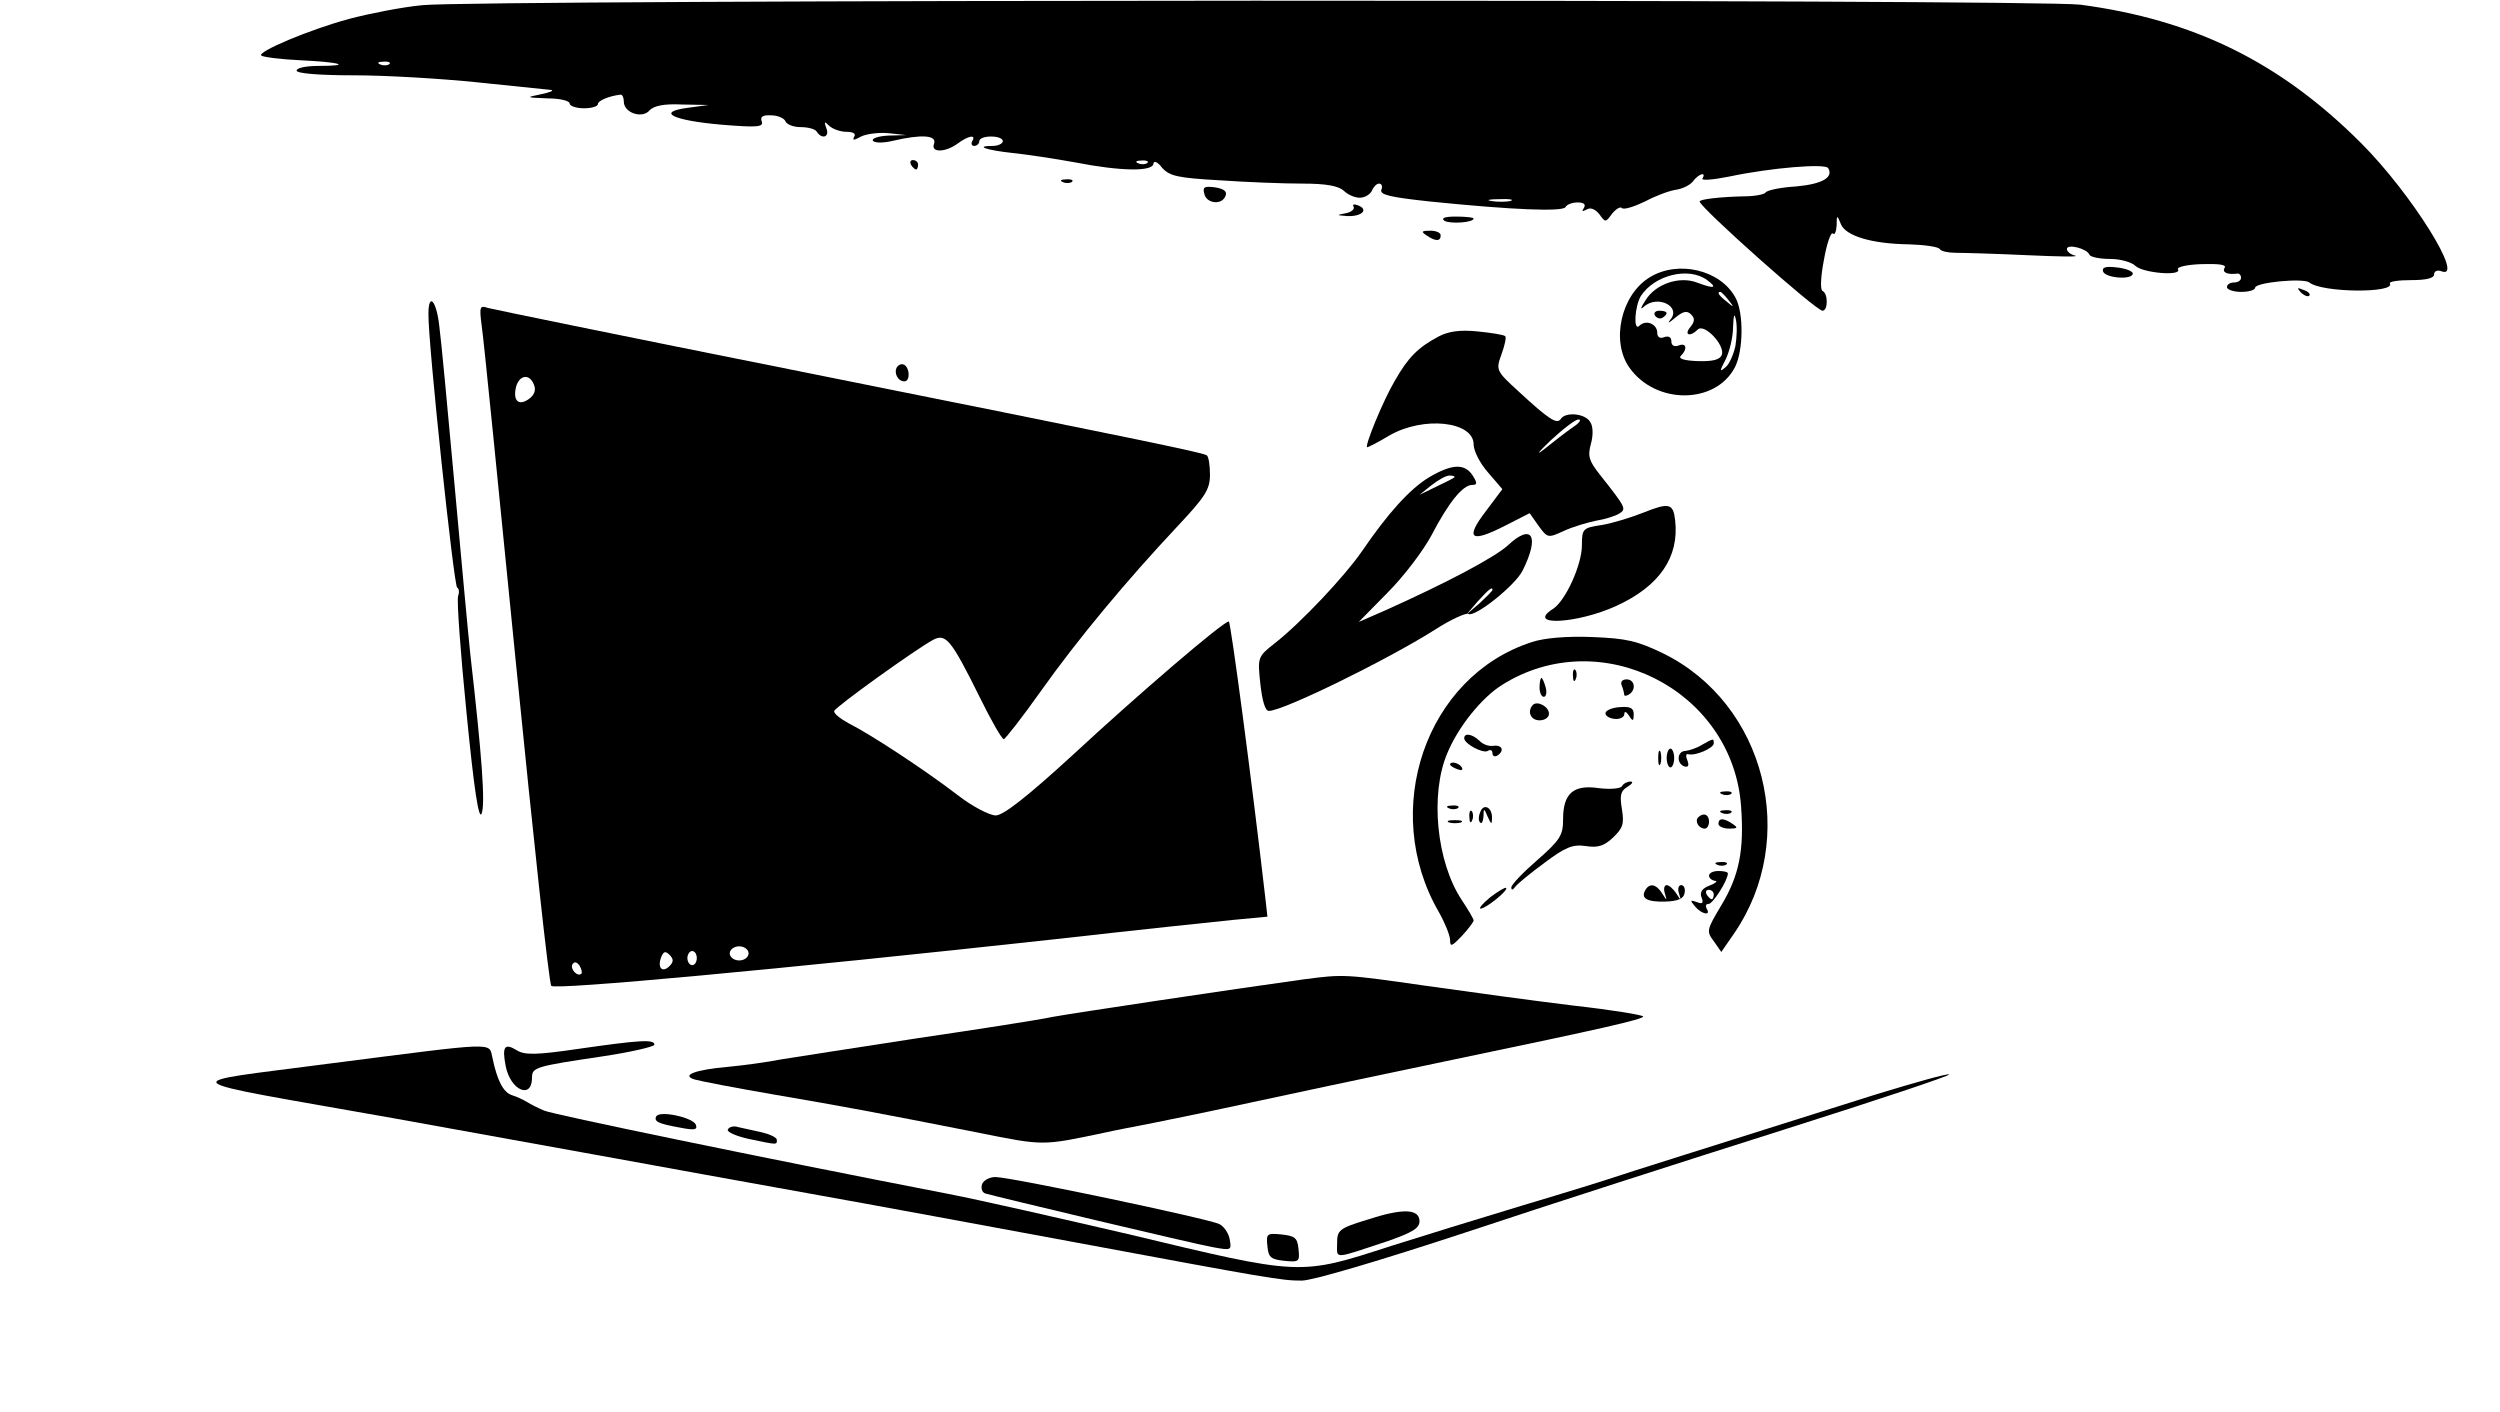 <?xml version="1.0" standalone="no"?>
<!DOCTYPE svg PUBLIC "-//W3C//DTD SVG 20010904//EN"
 "http://www.w3.org/TR/2001/REC-SVG-20010904/DTD/svg10.dtd">
<svg version="1.0" xmlns="http://www.w3.org/2000/svg"
 width="531pt" height="300pt" viewBox="0 0 531 300"
 preserveAspectRatio="xMidYMid meet">

<g transform="translate(0,300) scale(0.1,-0.1)"
fill="#000000" stroke="none">
<path d="M897 2989 c-43 -4 -113 -18 -155 -29 -85 -23 -196 -70 -187 -78 3 -3
40 -8 83 -10 86 -4 111 -12 39 -12 -26 0 -47 -4 -47 -10 0 -6 48 -10 123 -10
67 0 185 -7 262 -15 77 -8 147 -15 155 -16 8 -1 -1 -5 -20 -9 -34 -7 -34 -7
13 -9 26 0 47 -5 47 -11 0 -5 14 -10 30 -10 17 0 30 4 30 9 0 7 23 17 48 20 4
0 7 -6 7 -15 0 -24 40 -37 55 -18 9 9 30 14 69 12 l56 -1 -44 -6 c-69 -9 -32
-27 73 -36 74 -6 88 -5 84 7 -4 10 2 14 20 13 14 0 27 -6 30 -12 2 -7 17 -13
32 -13 16 0 32 -4 35 -10 11 -17 28 -11 20 8 -5 14 -4 15 6 5 7 -7 24 -13 37
-13 14 0 21 -4 16 -11 -4 -8 0 -7 15 1 12 6 39 9 59 7 l37 -4 -38 -1 c-21 -1
-36 -6 -33 -11 4 -5 22 -5 43 0 60 14 93 12 87 -6 -8 -20 24 -19 50 0 23 17
40 20 31 5 -3 -5 -1 -10 4 -10 6 0 11 5 11 10 0 6 11 10 25 10 14 0 25 -4 25
-10 0 -5 -10 -10 -22 -10 -39 0 -13 -9 43 -15 29 -3 89 -12 133 -20 97 -19
166 -20 166 -2 1 6 9 3 18 -9 16 -18 33 -22 123 -27 57 -4 136 -7 176 -7 50 0
76 -5 87 -15 8 -8 23 -15 34 -15 11 0 22 7 26 15 3 8 10 15 15 15 6 0 8 -6 5
-13 -4 -11 20 -16 103 -25 177 -18 282 -22 288 -12 3 6 15 10 26 10 13 0 18
-4 13 -12 -5 -7 -3 -8 6 -3 8 5 18 1 27 -10 13 -18 13 -18 27 1 8 10 18 16 21
12 4 -4 26 3 49 14 22 12 52 23 66 25 14 2 30 10 36 18 12 16 29 21 20 6 -3
-5 22 -3 57 4 90 19 204 28 210 18 12 -20 -13 -34 -68 -39 -33 -2 -62 -8 -65
-13 -3 -4 -23 -8 -45 -8 -49 -1 -95 -6 -95 -11 0 -12 247 -232 261 -232 12 0
12 37 0 42 -5 2 -4 31 3 66 6 35 15 60 19 56 4 -4 7 4 8 17 0 23 1 23 9 3 10
-25 65 -42 145 -43 32 -1 62 -5 65 -10 3 -5 19 -8 35 -8 17 0 84 -2 150 -5 66
-3 112 -4 103 -1 -10 2 -18 9 -18 14 0 12 43 1 48 -12 2 -5 22 -9 44 -9 22 0
46 -7 54 -15 16 -15 99 -22 90 -7 -3 5 20 10 50 11 37 1 54 -1 49 -8 -6 -10 7
-15 28 -12 4 0 7 -4 7 -9 0 -6 -7 -10 -15 -10 -8 0 -15 -4 -15 -10 0 -5 14
-10 30 -10 17 0 30 4 30 9 0 11 102 21 115 11 27 -22 184 -23 171 -2 -2 4 18
7 45 7 32 0 49 4 49 12 0 7 7 10 15 7 53 -21 -63 165 -170 272 -172 172 -355
262 -596 294 -91 12 -3410 11 -3522 -1z m-70 -125 c-3 -3 -12 -4 -19 -1 -8 3
-5 6 6 6 11 1 17 -2 13 -5z m1610 -210 c-3 -3 -12 -4 -19 -1 -8 3 -5 6 6 6 11
1 17 -2 13 -5z m771 -81 c-10 -2 -28 -2 -40 0 -13 2 -5 4 17 4 22 1 32 -1 23
-4z"/>
<path d="M1935 2650 c3 -5 8 -10 11 -10 2 0 4 5 4 10 0 6 -5 10 -11 10 -5 0
-7 -4 -4 -10z"/>
<path d="M2258 2613 c7 -3 16 -2 19 1 4 3 -2 6 -13 5 -11 0 -14 -3 -6 -6z"/>
<path d="M2558 2588 c5 -21 38 -24 45 -4 4 9 -3 15 -22 18 -23 3 -27 1 -23
-14z"/>
<path d="M2875 2561 c3 -5 -5 -12 -17 -14 -20 -4 -20 -4 4 -6 31 -1 46 14 22
23 -8 3 -12 2 -9 -3z"/>
<path d="M3068 2531 c12 -7 62 -4 62 5 0 2 -17 4 -37 4 -24 0 -33 -3 -25 -9z"/>
<path d="M3030 2500 c19 -13 30 -13 30 0 0 6 -10 10 -22 10 -19 0 -20 -2 -8
-10z"/>
<path d="M4467 2423 c6 -14 63 -18 63 -4 0 5 -15 11 -34 13 -24 3 -32 0 -29
-9z"/>
<path d="M3504 2411 c-61 -37 -83 -136 -43 -192 56 -79 183 -78 224 1 18 35
19 116 1 148 -32 59 -122 80 -182 43z m122 -6 c23 -17 15 -19 -22 -5 -37 14
-88 -3 -109 -38 -10 -15 -12 -21 -4 -14 29 27 82 1 56 -28 -6 -8 -2 -6 11 5
17 14 25 16 34 7 8 -8 8 -15 -2 -27 -14 -17 0 -21 16 -5 14 14 59 -34 51 -54
-4 -10 -19 -14 -51 -13 -28 1 -42 5 -36 11 15 15 12 29 -5 22 -9 -3 -15 0 -15
9 0 9 -6 12 -15 9 -9 -4 -15 0 -15 9 0 19 -24 29 -38 15 -13 -13 -10 41 3 63
29 45 102 63 141 34z m45 -42 c13 -16 12 -17 -3 -4 -17 13 -22 21 -14 21 2 0
10 -8 17 -17z m15 -98 c-4 -18 -13 -39 -21 -45 -13 -11 -13 -9 0 16 8 16 16
47 16 69 1 26 3 32 6 16 3 -13 2 -38 -1 -56z"/>
<path d="M3515 2330 c4 -6 11 -8 16 -5 14 9 11 15 -7 15 -8 0 -12 -5 -9 -10z"/>
<path d="M4887 2379 c7 -7 15 -10 18 -7 3 3 -2 9 -12 12 -14 6 -15 5 -6 -5z"/>
<path d="M910 2333 c-1 -60 54 -578 61 -581 4 -2 5 -10 2 -18 -3 -8 5 -120 18
-249 16 -163 26 -228 32 -213 8 21 1 119 -24 338 -5 47 -20 211 -34 365 -14
154 -28 304 -32 333 -6 54 -23 72 -23 25z"/>
<path d="M1023 2309 c4 -24 36 -348 73 -719 37 -371 70 -679 75 -684 8 -9 484
35 1069 99 168 19 338 37 378 41 l74 7 -4 36 c-29 252 -74 591 -78 591 -12 0
-194 -156 -333 -285 -95 -87 -146 -127 -162 -127 -13 0 -50 19 -82 44 -69 53
-185 129 -231 152 -18 10 -32 21 -30 26 3 9 173 131 210 151 27 14 38 1 99
-122 24 -49 47 -89 51 -89 3 0 39 46 78 101 81 114 184 237 289 349 61 65 71
80 71 112 0 20 -3 39 -7 41 -10 6 -135 32 -888 183 -341 68 -628 127 -639 130
-17 6 -18 2 -13 -37z m111 -126 c5 -11 1 -22 -10 -30 -22 -16 -35 -5 -28 25 7
26 29 29 38 5z m456 -1208 c0 -8 -9 -15 -20 -15 -11 0 -20 7 -20 15 0 8 9 15
20 15 11 0 20 -7 20 -15z m-168 -27 c-15 -15 -26 -4 -18 18 5 13 9 15 18 6 9
-9 9 -15 0 -24z m58 17 c0 -8 -4 -15 -10 -15 -5 0 -10 7 -10 15 0 8 5 15 10
15 6 0 10 -7 10 -15z m-245 -33 c-8 -8 -25 10 -19 20 4 6 9 5 15 -3 4 -7 6
-15 4 -17z"/>
<path d="M3055 2285 c-43 -23 -64 -44 -92 -93 -25 -42 -66 -142 -59 -142 2 0
24 11 47 25 73 42 179 30 179 -19 0 -14 14 -41 31 -60 l30 -35 -36 -48 c-44
-58 -31 -67 43 -29 l51 26 19 -27 c19 -26 20 -26 53 -11 19 9 50 18 69 22 19
3 41 10 49 15 16 10 15 12 -41 83 -23 29 -26 39 -19 65 5 17 5 37 -1 46 -10
19 -53 23 -63 7 -8 -12 -25 -1 -90 59 -47 43 -48 45 -36 78 7 19 11 37 8 39
-3 3 -29 7 -58 10 -39 4 -63 0 -84 -11z m285 -193 c-13 -9 -40 -30 -60 -46
-19 -15 -13 -7 13 18 27 25 54 46 60 45 7 0 1 -8 -13 -17z"/>
<path d="M1905 2220 c-7 -12 2 -30 16 -30 12 0 12 27 0 35 -5 3 -12 1 -16 -5z"/>
<path d="M3035 1986 c-41 -25 -87 -76 -143 -158 -36 -52 -128 -150 -184 -194
-37 -29 -37 -30 -31 -87 4 -35 10 -57 18 -57 30 0 249 107 352 172 34 22 67
37 72 34 13 -8 99 60 115 92 37 74 20 102 -32 53 -28 -25 -127 -78 -261 -138
l-55 -24 61 62 c34 34 76 89 94 123 36 69 66 106 86 106 11 0 11 4 1 20 -17
26 -44 25 -93 -4z m54 0 c-2 -2 -20 -11 -39 -20 l-35 -17 25 20 c14 11 31 21
39 21 8 0 12 -2 10 -4z m81 -239 c0 -2 -12 -14 -27 -28 l-28 -24 24 28 c23 25
31 32 31 24z"/>
<path d="M3490 1911 c-25 -10 -64 -22 -87 -26 -41 -6 -43 -8 -43 -43 0 -42
-35 -118 -61 -135 -60 -38 51 -32 134 6 92 42 134 104 125 182 -4 36 -13 38
-68 16z"/>
<path d="M3253 1636 c-225 -73 -322 -357 -197 -573 13 -23 24 -50 24 -60 0
-15 4 -13 25 9 14 15 25 30 25 33 0 3 -11 22 -25 43 -54 81 -68 225 -31 312
23 56 73 118 116 145 209 132 490 -10 508 -257 7 -94 -4 -148 -42 -211 -31
-52 -32 -55 -16 -76 l16 -23 27 39 c139 202 67 488 -150 595 -56 27 -78 32
-152 35 -53 2 -102 -2 -128 -11z"/>
<path d="M3341 1564 c0 -11 3 -14 6 -6 3 7 2 16 -1 19 -3 4 -6 -2 -5 -13z"/>
<path d="M3270 1540 c0 -11 4 -20 9 -20 5 0 7 9 4 20 -3 11 -7 20 -9 20 -2 0
-4 -9 -4 -20z"/>
<path d="M3445 1543 c3 -8 5 -17 5 -19 0 -3 5 -2 10 1 16 10 12 32 -5 32 -10
0 -14 -6 -10 -14z"/>
<path d="M3256 1503 c-13 -14 -5 -33 14 -33 11 0 20 6 20 14 0 15 -24 28 -34
19z"/>
<path d="M3410 1485 c0 -6 9 -11 20 -12 11 -1 20 4 20 10 0 7 4 6 10 -3 8 -13
10 -12 10 3 0 13 -7 17 -30 15 -16 -1 -30 -7 -30 -13z"/>
<path d="M3110 1432 c0 -12 40 -33 50 -27 6 4 10 1 10 -5 0 -6 5 -8 10 -5 16
10 11 23 -7 21 -10 -2 -24 3 -31 11 -15 14 -32 17 -32 5z"/>
<path d="M3615 1418 c-11 -7 -27 -12 -35 -13 -18 0 -20 -27 -2 -33 8 -2 10 2
6 13 -4 9 -3 15 2 13 15 -4 54 13 54 23 0 11 0 11 -25 -3z"/>
<path d="M3522 1390 c0 -14 2 -19 5 -12 2 6 2 18 0 25 -3 6 -5 1 -5 -13z"/>
<path d="M3540 1390 c0 -11 4 -20 8 -20 4 0 8 9 8 20 0 11 -4 20 -8 20 -4 0
-8 -9 -8 -20z"/>
<path d="M3080 1376 c0 -2 7 -7 16 -10 8 -3 12 -2 9 4 -6 10 -25 14 -25 6z"/>
<path d="M3445 1330 c-3 -5 -25 -7 -49 -4 -54 8 -76 -11 -76 -66 0 -34 -6 -44
-55 -87 -30 -26 -55 -52 -55 -58 0 -6 3 -6 8 1 4 6 32 29 62 51 45 34 61 40
88 36 26 -4 39 0 58 18 21 20 24 29 19 60 -5 30 -3 39 12 48 10 6 13 11 6 11
-6 0 -15 -4 -18 -10z"/>
<path d="M3658 1313 c7 -3 16 -2 19 1 4 3 -2 6 -13 5 -11 0 -14 -3 -6 -6z"/>
<path d="M3078 1283 c7 -3 16 -2 19 1 4 3 -2 6 -13 5 -11 0 -14 -3 -6 -6z"/>
<path d="M3144 1275 c-4 -9 -4 -19 0 -22 3 -4 6 2 7 13 0 18 1 18 9 -1 7 -16
9 -17 9 -3 1 23 -18 33 -25 13z"/>
<path d="M3121 1264 c0 -11 3 -14 6 -6 3 7 2 16 -1 19 -3 4 -6 -2 -5 -13z"/>
<path d="M3658 1273 c7 -3 16 -2 19 1 4 3 -2 6 -13 5 -11 0 -14 -3 -6 -6z"/>
<path d="M3607 1264 c-8 -8 1 -24 14 -24 5 0 9 7 9 15 0 15 -12 20 -23 9z"/>
<path d="M3078 1253 c6 -2 18 -2 25 0 6 3 1 5 -13 5 -14 0 -19 -2 -12 -5z"/>
<path d="M3650 1250 c0 -5 10 -10 23 -10 18 0 19 2 7 10 -19 13 -30 13 -30 0z"/>
<path d="M3648 1163 c7 -3 16 -2 19 1 4 3 -2 6 -13 5 -11 0 -14 -3 -6 -6z"/>
<path d="M3630 1140 c0 -5 6 -10 13 -11 6 0 1 -5 -12 -10 -16 -6 -21 -14 -17
-25 5 -12 2 -15 -10 -10 -14 5 -15 4 -4 -9 14 -17 35 -21 25 -5 -3 6 -2 10 4
10 9 0 41 50 41 65 0 3 -9 5 -20 5 -11 0 -20 -4 -20 -10z m10 -40 c0 -5 -2
-10 -4 -10 -3 0 -8 5 -11 10 -3 6 -1 10 4 10 6 0 11 -4 11 -10z"/>
<path d="M3165 1094 c-16 -13 -25 -24 -20 -24 12 1 59 39 54 44 -2 2 -17 -7
-34 -20z"/>
<path d="M3495 1110 c-11 -18 3 -26 42 -25 27 1 39 6 41 18 2 9 -1 17 -7 17
-6 0 -8 -8 -5 -17 5 -17 5 -17 -6 0 -6 9 -15 17 -20 17 -5 0 -7 -8 -4 -17 5
-17 5 -17 -6 0 -12 19 -26 22 -35 7z"/>
<path d="M2770 920 c-159 -22 -491 -72 -535 -80 -27 -6 -156 -26 -285 -45
-129 -20 -260 -40 -290 -45 -30 -6 -82 -13 -114 -16 -69 -6 -101 -18 -70 -27
10 -3 87 -18 169 -32 157 -27 200 -35 429 -80 144 -29 138 -29 271 -1 17 4 64
13 105 21 41 8 107 22 145 30 129 28 309 66 495 105 317 66 400 85 400 91 0 3
-66 14 -147 23 -82 10 -222 29 -313 42 -175 25 -175 25 -260 14z"/>
<path d="M1227 772 c-88 -13 -113 -13 -129 -3 -26 16 -32 9 -24 -33 10 -52 56
-72 56 -25 0 22 7 24 148 45 61 9 112 21 112 25 0 12 -31 10 -163 -9z"/>
<path d="M700 741 c-333 -44 -349 -30 135 -116 171 -31 382 -69 470 -85 88
-16 274 -50 414 -75 140 -25 388 -71 550 -101 430 -80 452 -84 496 -84 23 0
168 43 350 103 171 57 473 154 672 217 199 63 358 116 353 118 -5 2 -75 -18
-157 -43 -386 -122 -530 -167 -553 -175 -14 -5 -101 -32 -195 -60 -93 -28
-219 -67 -279 -86 -198 -64 -189 -64 -561 25 -138 32 -308 71 -380 85 -407 79
-841 169 -859 177 -12 5 -28 13 -36 18 -8 5 -23 12 -33 15 -18 6 -31 31 -41
79 -8 34 14 34 -346 -12z"/>
<path d="M1394 629 c-6 -11 5 -16 50 -24 31 -6 38 -5 34 6 -5 15 -76 31 -84
18z"/>
<path d="M1546 601 c-3 -5 17 -14 44 -20 62 -13 60 -13 60 -2 0 5 -15 12 -32
16 -18 4 -40 9 -50 11 -9 3 -19 1 -22 -5z"/>
<path d="M2086 485 c-3 -9 0 -18 7 -20 24 -7 443 -107 483 -114 39 -7 40 -7
36 16 -2 13 -12 28 -22 33 -21 11 -443 100 -476 100 -12 0 -25 -7 -28 -15z"/>
<path d="M2903 409 c-59 -18 -63 -22 -63 -50 0 -34 -10 -34 108 5 51 18 67 27
67 42 0 27 -36 28 -112 3z"/>
<path d="M2692 353 c2 -24 8 -28 36 -31 31 -3 33 -2 30 25 -2 24 -8 28 -36 31
-31 3 -33 2 -30 -25z"/>
</g>
</svg>
